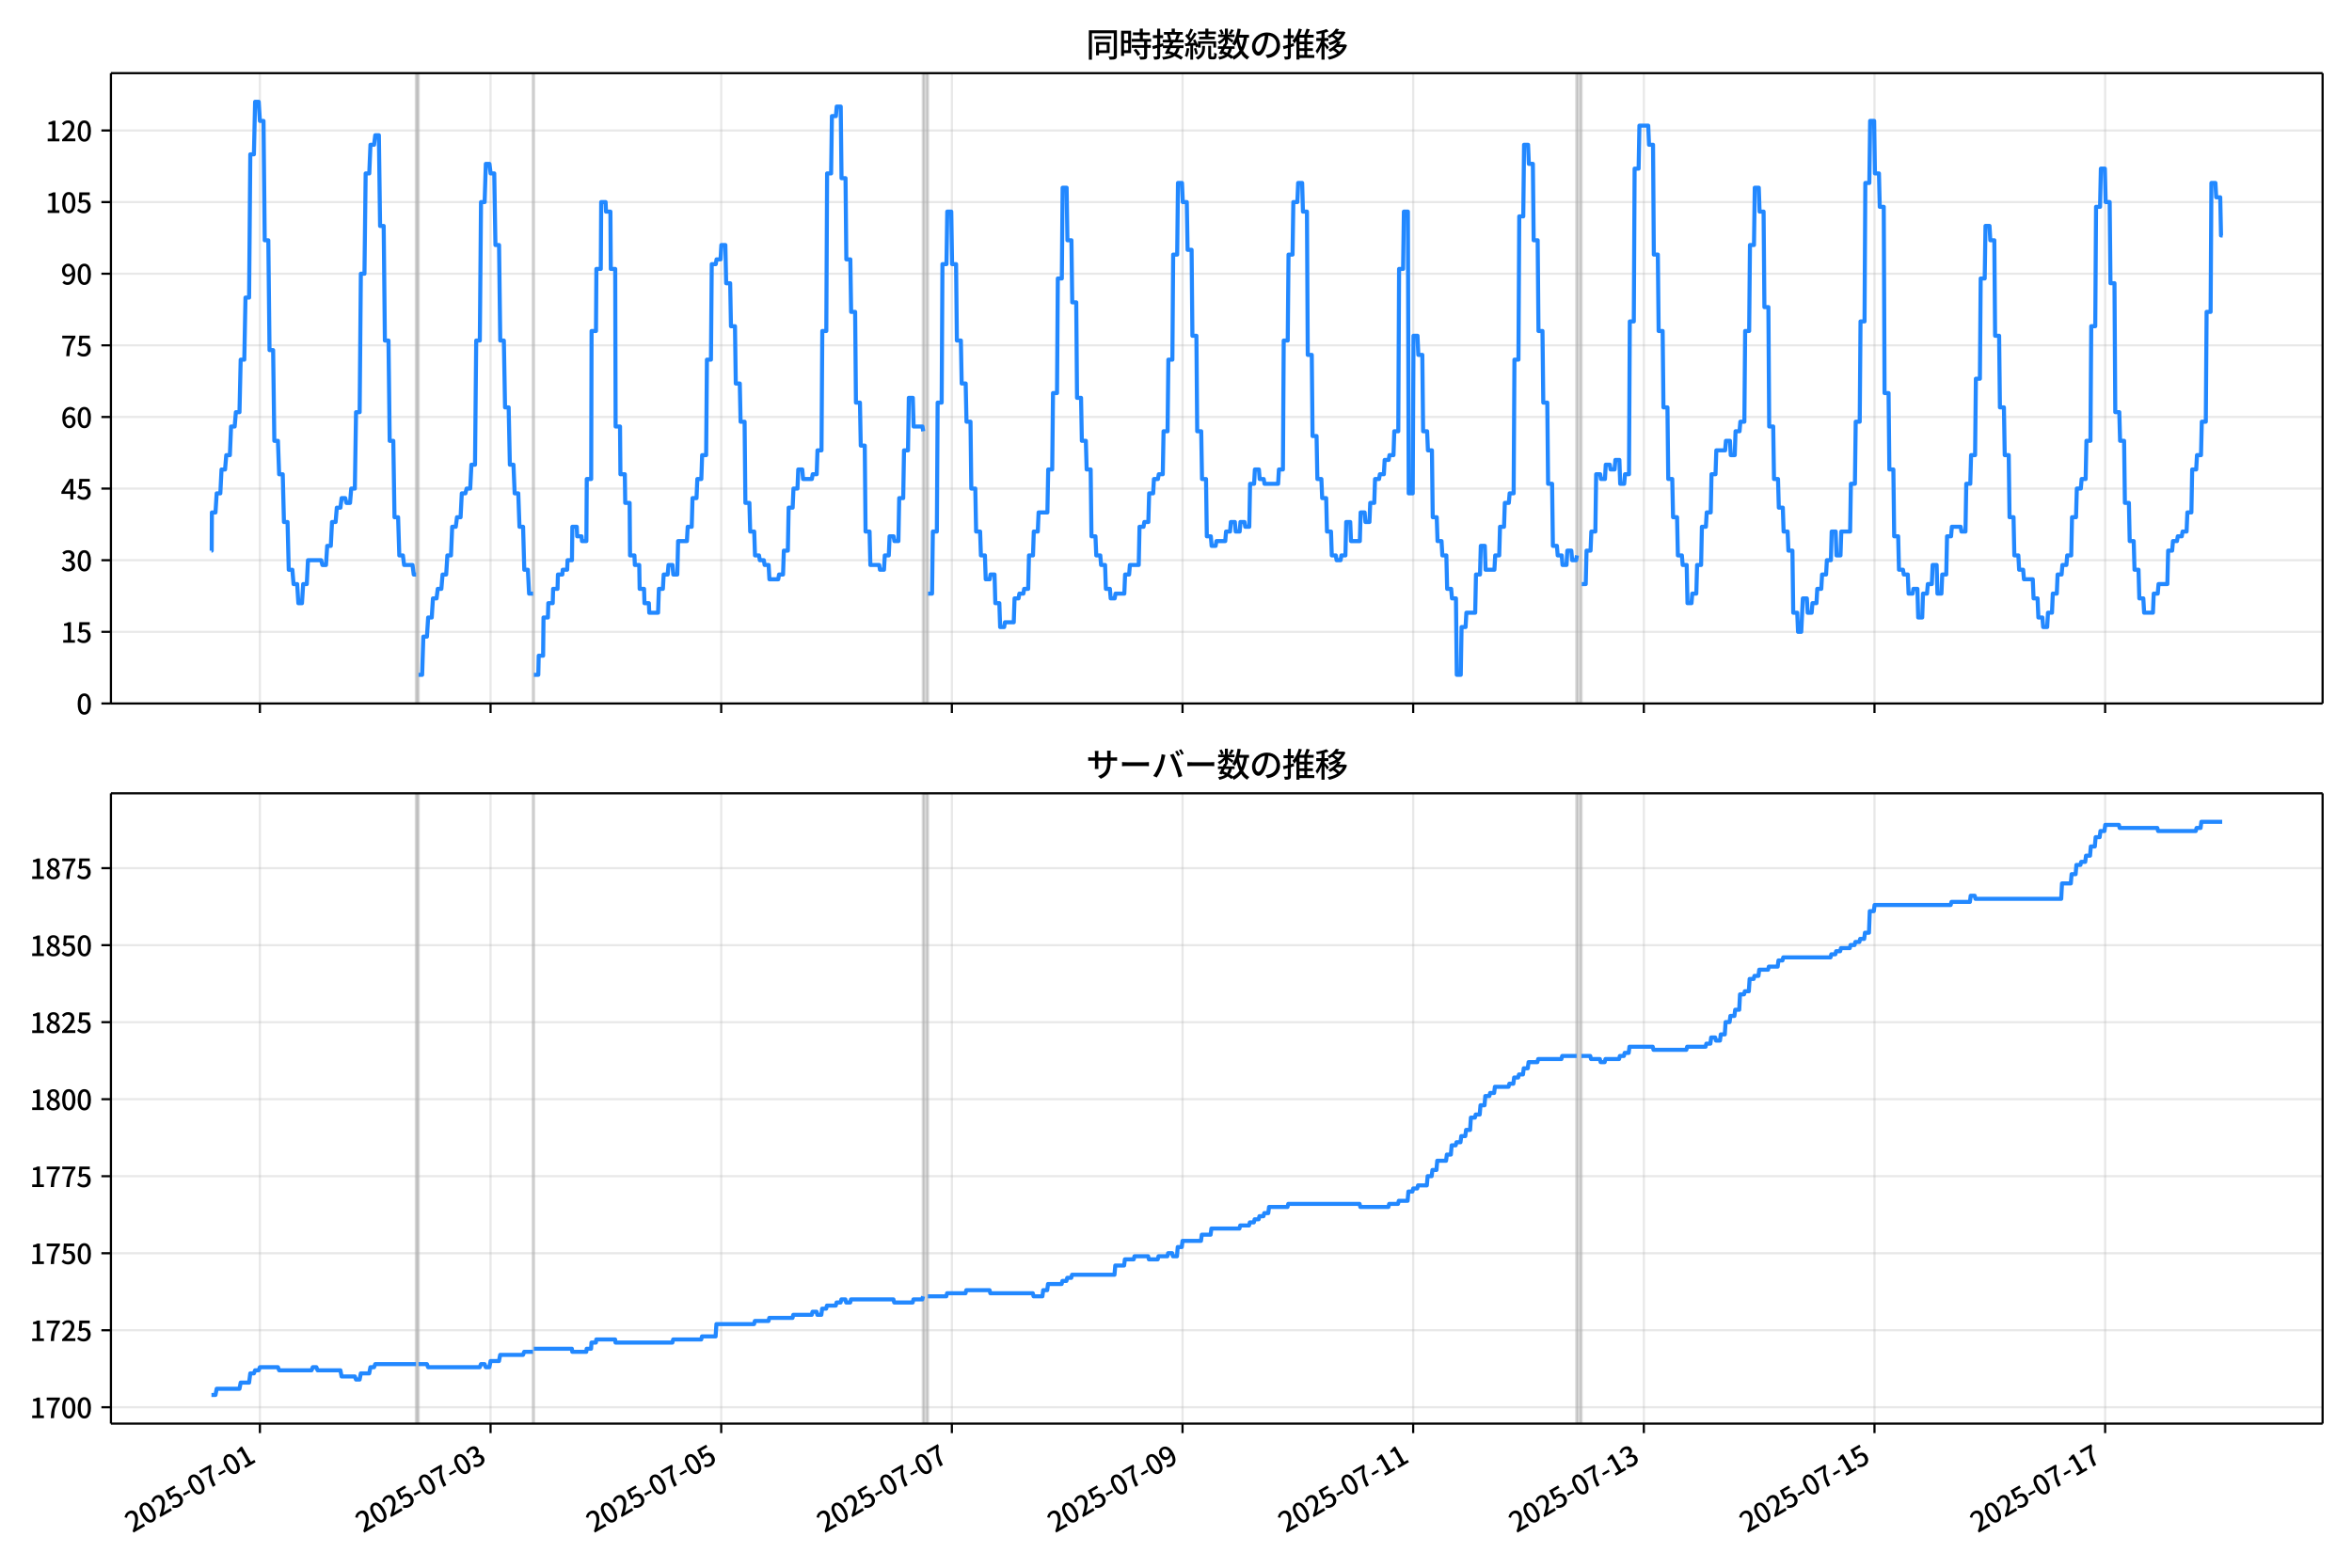 <!DOCTYPE svg  PUBLIC '-//W3C//DTD SVG 1.1//EN'  'http://www.w3.org/Graphics/SVG/1.1/DTD/svg11.dtd'>
<svg version="1.1" viewBox="0 0 864 576" xmlns="http://www.w3.org/2000/svg" xmlns:xlink="http://www.w3.org/1999/xlink">
 <defs>
  <style type="text/css">*{stroke-linejoin: round; stroke-linecap: butt}</style>
 </defs>
 <g id="aa">
  <g id="ab">
   <path d="m0 576h864v-576h-864z" fill="#fff"/>
  </g>
  <g id="ac">
   <g id="ad">
    <path d="m40.75 258.47h812.45v-231.59h-812.45z" fill="#fff"/>
   </g>
   <g id="ae">
    <path d="m152.84 258.47h.883v-231.59h-.883z" clip-path="url(#b)" fill="#808080" opacity=".3" stroke="#808080"/>
   </g>
   <g id="af">
    <path d="m195.8 258.47h.294v-231.59h-.294z" clip-path="url(#b)" fill="#808080" opacity=".3" stroke="#808080"/>
   </g>
   <g id="ag">
    <path d="m339.07 258.47h1.765v-231.59h-1.765z" clip-path="url(#b)" fill="#808080" opacity=".3" stroke="#808080"/>
   </g>
   <g id="ah">
    <path d="m579.14 258.47h1.765v-231.59h-1.765z" clip-path="url(#b)" fill="#808080" opacity=".3" stroke="#808080"/>
   </g>
   <g id="ai">
    <g id="aj">
     <g id="ak">
      <path d="m95.474 258.47v-231.59" clip-path="url(#b)" fill="none" stroke="#b0b0b0" stroke-linecap="square" stroke-opacity=".3" stroke-width=".8"/>
     </g>
     <g id="al">
      <defs>
       <path id="f" d="m0 0v3.5" stroke="#000" stroke-width=".8"/>
      </defs>
      <use x="95.474" y="258.468" stroke="#000000" stroke-width=".8" xlink:href="#f"/>
     </g>
    </g>
    <g id="am">
     <g id="an">
      <path d="m180.2 258.47v-231.59" clip-path="url(#b)" fill="none" stroke="#b0b0b0" stroke-linecap="square" stroke-opacity=".3" stroke-width=".8"/>
     </g>
     <g id="ao">
      <use x="180.205" y="258.468" stroke="#000000" stroke-width=".8" xlink:href="#f"/>
     </g>
    </g>
    <g id="ap">
     <g id="aq">
      <path d="m264.94 258.47v-231.59" clip-path="url(#b)" fill="none" stroke="#b0b0b0" stroke-linecap="square" stroke-opacity=".3" stroke-width=".8"/>
     </g>
     <g id="ar">
      <use x="264.935" y="258.468" stroke="#000000" stroke-width=".8" xlink:href="#f"/>
     </g>
    </g>
    <g id="as">
     <g id="at">
      <path d="m349.67 258.47v-231.59" clip-path="url(#b)" fill="none" stroke="#b0b0b0" stroke-linecap="square" stroke-opacity=".3" stroke-width=".8"/>
     </g>
     <g id="au">
      <use x="349.665" y="258.468" stroke="#000000" stroke-width=".8" xlink:href="#f"/>
     </g>
    </g>
    <g id="av">
     <g id="aw">
      <path d="m434.4 258.47v-231.59" clip-path="url(#b)" fill="none" stroke="#b0b0b0" stroke-linecap="square" stroke-opacity=".3" stroke-width=".8"/>
     </g>
     <g id="ax">
      <use x="434.396" y="258.468" stroke="#000000" stroke-width=".8" xlink:href="#f"/>
     </g>
    </g>
    <g id="ay">
     <g id="az">
      <path d="m519.13 258.47v-231.59" clip-path="url(#b)" fill="none" stroke="#b0b0b0" stroke-linecap="square" stroke-opacity=".3" stroke-width=".8"/>
     </g>
     <g id="ba">
      <use x="519.126" y="258.468" stroke="#000000" stroke-width=".8" xlink:href="#f"/>
     </g>
    </g>
    <g id="bb">
     <g id="bc">
      <path d="m603.86 258.47v-231.59" clip-path="url(#b)" fill="none" stroke="#b0b0b0" stroke-linecap="square" stroke-opacity=".3" stroke-width=".8"/>
     </g>
     <g id="bd">
      <use x="603.856" y="258.468" stroke="#000000" stroke-width=".8" xlink:href="#f"/>
     </g>
    </g>
    <g id="be">
     <g id="bf">
      <path d="m688.59 258.47v-231.59" clip-path="url(#b)" fill="none" stroke="#b0b0b0" stroke-linecap="square" stroke-opacity=".3" stroke-width=".8"/>
     </g>
     <g id="bg">
      <use x="688.587" y="258.468" stroke="#000000" stroke-width=".8" xlink:href="#f"/>
     </g>
    </g>
    <g id="bh">
     <g id="bi">
      <path d="m773.32 258.47v-231.59" clip-path="url(#b)" fill="none" stroke="#b0b0b0" stroke-linecap="square" stroke-opacity=".3" stroke-width=".8"/>
     </g>
     <g id="bj">
      <use x="773.317" y="258.468" stroke="#000000" stroke-width=".8" xlink:href="#f"/>
     </g>
    </g>
   </g>
   <g id="bk">
    <g id="bl">
     <g id="bm">
      <path d="m40.75 258.47h812.45" clip-path="url(#b)" fill="none" stroke="#b0b0b0" stroke-linecap="square" stroke-opacity=".3" stroke-width=".8"/>
     </g>
     <g id="bn">
      <defs>
       <path id="i" d="m0 0h-3.5" stroke="#000" stroke-width=".8"/>
      </defs>
      <use x="40.75" y="258.468" stroke="#000000" stroke-width=".8" xlink:href="#i"/>
     </g>
     <g id="bo">
      <!-- 0 -->
      <g transform="translate(28.05 262.45) scale(.1 -.1)">
       <defs>
        <path id="a" transform="scale(.016)" d="m1830-90q-460 0-806 275-346 276-535 823-188 547-188 1366 0 820 188 1357 189 538 535 803 346 266 806 266 461 0 800-269 340-269 528-803 189-534 189-1354 0-819-189-1366-188-547-528-823-339-275-800-275zm0 589q237 0 422 185 186 186 288 599 103 413 103 1091 0 679-103 1082-102 403-288 582-185 180-422 180-236 0-422-180-186-179-292-582-105-403-105-1082 0-678 105-1091 106-413 292-599 186-185 422-185z"/>
       </defs>
       <use xlink:href="#a"/>
      </g>
     </g>
    </g>
    <g id="bp">
     <g id="bq">
      <path d="m40.75 232.15h812.45" clip-path="url(#b)" fill="none" stroke="#b0b0b0" stroke-linecap="square" stroke-opacity=".3" stroke-width=".8"/>
     </g>
     <g id="br">
      <use x="40.75" y="232.151" stroke="#000000" stroke-width=".8" xlink:href="#i"/>
     </g>
     <g id="bs">
      <!-- 15 -->
      <g transform="translate(22.35 236.14) scale(.1 -.1)">
       <defs>
        <path id="j" transform="scale(.016)" d="m544 0v608h1037v3277h-845v467q333 58 579 147 247 90 451 218h557v-4109h915v-608h-2694z"/>
        <path id="d" transform="scale(.016)" d="m1715-90q-365 0-653 90t-506 237q-217 147-383 307l352 480q134-134 294-246t361-183q202-70 452-70 262 0 473 118 212 119 333 346 122 227 122 541 0 460-247 716-246 256-649 256-224 0-384-64t-365-198l-365 237 141 2240h2387v-627h-1747l-109-1204q154 77 307 118 154 42 340 42 397 0 723-160t518-490q192-329 192-847 0-519-224-887t-586-560q-361-192-777-192z"/>
       </defs>
       <use xlink:href="#j"/>
       <use transform="translate(57)" xlink:href="#d"/>
      </g>
     </g>
    </g>
    <g id="bt">
     <g id="bu">
      <path d="m40.75 205.83h812.45" clip-path="url(#b)" fill="none" stroke="#b0b0b0" stroke-linecap="square" stroke-opacity=".3" stroke-width=".8"/>
     </g>
     <g id="bv">
      <use x="40.75" y="205.834" stroke="#000000" stroke-width=".8" xlink:href="#i"/>
     </g>
     <g id="bw">
      <!-- 30 -->
      <g transform="translate(22.35 209.82) scale(.1 -.1)">
       <defs>
        <path id="l" transform="scale(.016)" d="m1715-90q-371 0-656 90t-503 240q-217 150-377 323l359 474q211-205 479-359 269-153 634-153 269 0 467 92 199 93 311 266t112 423q0 256-125 451t-429 300q-304 106-835 106v551q467 0 732 105 266 106 384 291 119 186 119 423 0 307-192 489-192 183-531 183-269 0-503-119-233-118-438-316l-384 460q282 256 614 413 333 157 737 157 422 0 748-144 327-144 512-413 186-269 186-659 0-403-221-685-221-281-592-422v-26q269-70 490-227t349-400 128-557q0-422-215-726-214-304-573-468-358-163-787-163z"/>
       </defs>
       <use xlink:href="#l"/>
       <use transform="translate(57)" xlink:href="#a"/>
      </g>
     </g>
    </g>
    <g id="bx">
     <g id="by">
      <path d="m40.75 179.52h812.45" clip-path="url(#b)" fill="none" stroke="#b0b0b0" stroke-linecap="square" stroke-opacity=".3" stroke-width=".8"/>
     </g>
     <g id="bz">
      <use x="40.75" y="179.517" stroke="#000000" stroke-width=".8" xlink:href="#i"/>
     </g>
     <g id="ca">
      <!-- 45 -->
      <g transform="translate(22.35 183.5) scale(.1 -.1)">
       <defs>
        <path id="x" transform="scale(.016)" d="m2170 0v3072q0 192 12 457 13 266 20 458h-26q-90-179-183-365-92-185-195-364l-921-1415h2579v-576h-3328v493l1875 2957h858v-4717h-691z"/>
       </defs>
       <use xlink:href="#x"/>
       <use transform="translate(57)" xlink:href="#d"/>
      </g>
     </g>
    </g>
    <g id="cb">
     <g id="cc">
      <path d="m40.75 153.2h812.45" clip-path="url(#b)" fill="none" stroke="#b0b0b0" stroke-linecap="square" stroke-opacity=".3" stroke-width=".8"/>
     </g>
     <g id="cd">
      <use x="40.75" y="153.201" stroke="#000000" stroke-width=".8" xlink:href="#i"/>
     </g>
     <g id="ce">
      <!-- 60 -->
      <g transform="translate(22.35 157.19) scale(.1 -.1)">
       <defs>
        <path id="w" transform="scale(.016)" d="m1971-90q-339 0-634 144-294 144-518 435-224 292-352 733-128 442-128 1044 0 678 147 1161 148 483 397 784 250 301 570 445t665 144q397 0 688-147 292-147 490-359l-403-448q-128 154-327 253-198 99-409 99-307 0-567-182-259-182-413-605-153-422-153-1145 0-608 115-1002t326-589q212-195 493-195 212 0 375 121 163 122 259 343t96 522q0 300-90 511-89 212-259 320-169 109-419 109-211 0-451-134t-458-461l-25 538q134 192 313 323t374 201q196 71 375 71 397 0 694-163 298-163 467-490 170-326 170-825 0-468-195-817-195-348-512-544-317-195-701-195z"/>
       </defs>
       <use xlink:href="#w"/>
       <use transform="translate(57)" xlink:href="#a"/>
      </g>
     </g>
    </g>
    <g id="cf">
     <g id="cg">
      <path d="m40.75 126.88h812.45" clip-path="url(#b)" fill="none" stroke="#b0b0b0" stroke-linecap="square" stroke-opacity=".3" stroke-width=".8"/>
     </g>
     <g id="ch">
      <use x="40.75" y="126.884" stroke="#000000" stroke-width=".8" xlink:href="#i"/>
     </g>
     <g id="ci">
      <!-- 75 -->
      <g transform="translate(22.35 130.87) scale(.1 -.1)">
       <defs>
        <path id="g" transform="scale(.016)" d="m1235 0q32 646 109 1187t224 1024 384 941 576 938h-2208v627h3027v-455q-409-512-665-989-256-476-397-969t-205-1053-90-1251h-755z"/>
       </defs>
       <use xlink:href="#g"/>
       <use transform="translate(57)" xlink:href="#d"/>
      </g>
     </g>
    </g>
    <g id="cj">
     <g id="ck">
      <path d="m40.75 100.57h812.45" clip-path="url(#b)" fill="none" stroke="#b0b0b0" stroke-linecap="square" stroke-opacity=".3" stroke-width=".8"/>
     </g>
     <g id="cl">
      <use x="40.75" y="100.567" stroke="#000000" stroke-width=".8" xlink:href="#i"/>
     </g>
     <g id="cm">
      <!-- 90 -->
      <g transform="translate(22.35 104.55) scale(.1 -.1)">
       <defs>
        <path id="p" transform="scale(.016)" d="m1562-90q-410 0-708 150-297 151-502 356l403 461q141-160 346-256t422-96q224 0 425 102 202 103 352 333 151 230 237 614 87 384 87 941 0 589-115 970t-323 563-496 182q-205 0-372-118-166-118-262-336t-96-525q0-301 86-512 87-211 259-323 173-112 417-112 224 0 460 141 237 141 448 461l32-544q-134-180-313-314t-371-208-384-74q-391 0-689 166-297 167-467 496-169 330-169 823 0 467 195 816t515 541 698 192q339 0 636-138 298-137 519-419 221-281 349-710t128-1018q0-691-141-1187t-391-807q-249-310-563-461-313-150-652-150z"/>
       </defs>
       <use xlink:href="#p"/>
       <use transform="translate(57)" xlink:href="#a"/>
      </g>
     </g>
    </g>
    <g id="cn">
     <g id="co">
      <path d="m40.75 74.25h812.45" clip-path="url(#b)" fill="none" stroke="#b0b0b0" stroke-linecap="square" stroke-opacity=".3" stroke-width=".8"/>
     </g>
     <g id="cp">
      <use x="40.75" y="74.25" stroke="#000000" stroke-width=".8" xlink:href="#i"/>
     </g>
     <g id="cq">
      <!-- 105 -->
      <g transform="translate(16.65 78.235) scale(.1 -.1)">
       <use xlink:href="#j"/>
       <use transform="translate(57)" xlink:href="#a"/>
       <use transform="translate(114)" xlink:href="#d"/>
      </g>
     </g>
    </g>
    <g id="cr">
     <g id="cs">
      <path d="m40.75 47.933h812.45" clip-path="url(#b)" fill="none" stroke="#b0b0b0" stroke-linecap="square" stroke-opacity=".3" stroke-width=".8"/>
     </g>
     <g id="ct">
      <use x="40.75" y="47.933" stroke="#000000" stroke-width=".8" xlink:href="#i"/>
     </g>
     <g id="cu">
      <!-- 120 -->
      <g transform="translate(16.65 51.919) scale(.1 -.1)">
       <defs>
        <path id="e" transform="scale(.016)" d="m282 0v429q697 621 1164 1136 468 515 701 956 234 442 234 826 0 256-87 451-86 196-262 301-176 106-445 106-275 0-506-151-230-150-422-368l-416 410q301 333 637 518 336 186 803 186 429 0 749-176t496-493 176-745q0-455-224-919t-615-935q-390-470-889-950 186 20 394 36t374 16h1184v-634h-3046z"/>
       </defs>
       <use xlink:href="#j"/>
       <use transform="translate(57)" xlink:href="#e"/>
       <use transform="translate(114)" xlink:href="#a"/>
      </g>
     </g>
    </g>
   </g>
   <g id="cv">
    <path d="m77.68 202.33h.084l.074-14.036h1.319l.443-7.018h1.337l.442-8.772h1.298l.441-5.263h1.324l.441-10.527h1.324l.441-5.263h1.324l.441-19.299h1.324l.441-22.808h1.324l.441-52.634h1.324l.441-19.299h1.324l.441 7.018h1.324l.441 43.861h1.324l.441 40.352h1.324l.441 33.335h1.324l.441 12.281h1.324l.441 17.545h1.324l.441 17.545h1.324l.441 5.263h1.324l.441 7.018h1.324l.441-7.018h1.324l.441-8.772h4.854l.441 1.754h1.324l.441-7.018h1.324l.441-8.772h1.324l.441-5.263h1.324l.441-3.509h1.324l.441 1.754h1.324l.441-5.263h1.324l.441-28.071h1.324l.441-50.879h1.324l.441-36.844h1.324l.441-10.527h1.324l.441-3.509h1.324l.441 33.335h1.324l.441 42.107h1.324l.441 36.844h1.324l.441 28.071h1.324l.441 14.036h1.324l.441 3.509h3.089l.441 3.509h.883m.883 36.844h1.324l.441-14.036h1.324l.441-7.018h1.324l.441-7.018h1.324l.441-3.509h1.324l.441-5.263h1.324l.441-7.018h1.324l.441-10.527h1.324l.441-3.509h1.324l.441-8.772h1.324l.441-1.754h1.324l.441-8.772h1.324l.441-45.616h1.324l.441-50.879h1.324l.441-14.036h1.324l.441 3.509h1.324l.441 26.317h1.324l.441 35.089h1.324l.441 24.562h1.324l.441 21.053h1.324l.441 10.527h1.324l.441 12.281h1.324l.441 15.79h1.324l.441 8.772h1.471m.294 29.826h1.618l.147-7.018h1.618l.147-14.036h1.618l.147-5.263h1.618l.147-5.263h1.618l.147-5.263h1.618l.147-1.754h1.618l.147-3.509h1.618l.147-12.281h1.618l.147 3.509h1.618l.147 1.754h1.618l.147-22.808h1.618l.147-54.388h1.618l.147-22.808h1.618l.147-24.562h1.618l.147 3.509h1.618l.147 21.053h1.618l.147 57.897h1.618l.147 17.545h1.618l.147 10.527h1.618l.147 19.299h1.618l.147 3.509h1.618l.147 8.772h1.618l.147 5.263h1.618l.147 3.509h3.236l.294-8.772h1.471l.294-5.263h1.471l.294-3.509h1.471l.294 3.509h1.471l.294-12.281h3.236l.294-5.263h1.471l.294-10.527h1.471l.294-7.018h1.471l.294-8.772h1.471l.294-35.089h1.471l.294-35.089h1.471l.294-1.754h1.471l.294-5.263h1.471l.294 14.036h1.471l.294 15.79h1.471l.294 21.053h1.471l.294 14.036h1.471l.294 29.826h1.471l.294 10.527h1.471l.294 8.772h1.471l.294 1.754h1.471l.294 1.754h1.471l.294 5.263h3.236l.294-1.754h1.471l.294-8.772h1.471l.294-15.79h1.471l.294-7.018h1.471l.294-7.018h1.471l.294 3.509h3.236l.294-1.754h1.471l.294-8.772h1.471l.294-43.861h1.471l.294-57.897h1.471l.294-21.053h1.471l.294-3.509h1.471l.294 26.317h1.471l.294 29.826h1.471l.294 19.299h1.471l.294 33.335h1.471l.294 15.79h1.471l.294 31.58h1.471l.294 12.281h3.236l.294 1.754h1.471l.294-5.263h1.471l.294-7.018h1.471l.294 1.754h1.471l.294-15.79h1.471l.294-17.545h1.471l.294-19.299h1.471l.294 10.527h3.236l.294 1.754m1.765 59.651h1.471l.294-22.808h1.471l.294-47.37h1.471l.294-50.879h1.471l.294-19.299h1.471l.294 19.299h1.471l.294 28.071h1.471l.294 15.79h1.471l.294 14.036h1.471l.294 24.562h1.471l.294 15.79h1.471l.294 8.772h1.471l.294 8.772h1.471l.294-1.754h1.471l.294 10.527h1.471l.294 8.772h1.471l.294-1.754h3.236l.294-8.772h1.471l.294-1.754h1.471l.294-1.754h1.471l.294-12.281h1.471l.294-8.772h1.471l.294-7.018h3.236l.294-15.79h1.471l.294-28.071h1.471l.294-42.107h1.471l.294-33.335h1.471l.294 19.299h1.471l.294 22.808h1.471l.294 35.089h1.471l.294 15.79h1.471l.294 10.527h1.471l.294 24.562h1.471l.294 7.018h1.471l.294 3.509h1.471l.294 8.772h1.471l.294 3.509h1.471l.294-1.754h3.236l.294-7.018h1.471l.294-3.509h3.236l.294-14.036h1.471l.294-1.754h1.471l.294-10.527h1.471l.294-5.263h1.471l.294-1.754h1.471l.294-15.79h1.471l.294-26.317h1.471l.294-38.598h1.471l.294-26.317h1.471l.294 7.018h1.471l.294 17.545h1.471l.294 31.58h1.471l.294 35.089h1.471l.294 17.545h1.471l.294 21.053h1.471l.294 3.509h1.471l.294-1.754h3.236l.294-3.509h1.471l.294-3.509h1.471l.294 3.509h1.471l.294-3.509h1.471l.294 1.754h1.471l.294-15.79h1.471l.294-5.263h1.471l.294 3.509h1.471l.294 1.754h5.001l.294-5.263h1.471l.294-47.37h1.471l.294-31.58h1.471l.294-19.299h1.471l.294-7.018h1.471l.294 10.527h1.471l.294 52.634h1.471l.294 29.826h1.471l.294 15.79h1.471l.294 7.018h1.471l.294 12.281h1.471l.294 8.772h1.471l.294 1.754h1.471l.294-1.754h1.471l.294-12.281h1.471l.294 7.018h3.236l.294-10.527h1.471l.294 3.509h1.471l.294-7.018h1.471l.294-8.772h1.471l.294-1.754h1.471l.294-5.263h1.471l.294-1.754h1.471l.294-8.772h1.471l.294-59.651h1.471l.294-21.053h1.471l.294 103.51h1.471l.294-57.897h1.471l.294 7.018h1.471l.294 28.071h1.471l.294 7.018h1.471l.294 24.562h1.471l.294 8.772h1.471l.294 5.263h1.471l.294 12.281h1.471l.294 3.509h1.471l.294 28.071h1.471l.294-17.545h1.471l.294-5.263h3.236l.294-14.036h1.471l.294-10.527h1.471l.294 8.772h3.236l.294-5.263h1.471l.294-10.527h1.471l.294-8.772h1.471l.294-3.509h1.471l.294-49.125h1.471l.294-52.634h1.471l.294-26.317h1.471l.294 7.018h1.471l.294 28.071h1.471l.294 33.335h1.471l.294 26.317h1.471l.294 29.826h1.471l.294 22.808h1.471l.294 3.509h1.471l.294 3.509h1.471l.294-5.263h1.471l.294 3.509h1.471l.294-1.754m1.765 10.527h1.471l.294-12.281h1.471l.294-7.018h1.471l.294-21.053h1.471l.294 1.754h1.471l.294-5.263h1.471l.294 1.754h1.471l.294-3.509h1.471l.294 8.772h1.471l.294-3.509h1.471l.294-56.142h1.471l.294-56.142h1.471l.294-15.79h3.236l.294 7.018h1.471l.294 40.352h1.471l.294 28.071h1.471l.294 28.071h1.471l.294 26.317h1.471l.294 14.036h1.471l.294 14.036h1.471l.294 3.509h1.471l.294 14.036h1.471l.294-3.509h1.471l.294-10.527h1.471l.294-14.036h1.471l.294-5.263h1.471l.294-14.036h1.471l.294-8.772h3.236l.294-3.509h1.471l.294 5.263h1.471l.294-8.772h1.471l.294-3.509h1.471l.294-33.335h1.471l.294-31.58h1.471l.294-21.053h1.471l.294 8.772h1.471l.294 35.089h1.471l.294 43.861h1.471l.294 19.299h1.471l.294 10.527h1.471l.294 8.772h1.471l.294 7.018h1.471l.294 22.808h1.471l.294 7.018h1.177l.588-12.281h1.471l.294 5.263h1.471l.294-3.509h1.471l.294-5.263h1.471l.294-5.263h1.471l.294-5.263h1.471l.294-10.527h1.471l.294 8.772h1.471l.294-8.772h3.236l.294-17.545h1.471l.294-22.808h1.471l.294-36.844h1.471l.294-50.879h1.471l.294-22.808h1.471l.294 19.299h1.471l.294 12.281h1.471l.294 68.424h1.471l.294 28.071h1.471l.294 24.562h1.471l.294 12.281h1.471l.294 1.754h1.471l.294 7.018h1.471l.294-1.754h1.471l.294 10.527h1.471l.294-8.772h1.471l.294-3.509h1.471l.294-7.018h1.471l.294 10.527h1.471l.294-7.018h1.471l.294-14.036h1.471l.294-3.509h3.236l.294 1.754h1.471l.294-17.545h1.471l.294-10.527h1.471l.294-28.071h1.471l.294-36.844h1.471l.294-19.299h1.471l.294 5.263h1.471l.294 35.089h1.471l.294 26.317h1.471l.294 17.545h1.471l.294 22.808h1.471l.294 14.036h1.471l.294 5.263h1.471l.294 3.509h3.236l.294 7.018h1.471l.294 7.018h1.471l.294 3.509h1.471l.294-5.263h1.471l.294-7.018h1.471l.294-7.018h1.471l.294-3.509h1.471l.294-3.509h1.471l.294-14.036h1.471l.294-10.527h1.471l.294-3.509h1.471l.294-14.036h1.471l.294-42.107h1.471l.294-43.861h1.471l.294-14.036h1.471l.294 12.281h1.471l.294 29.826h1.471l.294 47.37h1.471l.294 10.527h1.471l.294 22.808h1.471l.294 14.036h1.471l.294 10.527h1.471l.294 10.527h1.471l.294 5.263h3.236l.294-7.018h1.471l.294-3.509h3.236l.294-12.281h1.471l.294-3.509h1.471l.294-1.754h1.471l.294-1.754h1.471l.294-7.018h1.471l.294-15.79h1.471l.294-5.263h1.471l.294-12.281h1.471l.294-40.352h1.471l.294-47.37h1.471l.294 5.263h1.471l.294 14.036h.588v0" clip-path="url(#b)" fill="none" stroke="#28f" stroke-linecap="square" stroke-width="1.5"/>
   </g>
   <g id="cw">
    <path d="m40.75 258.47v-231.59" fill="none" stroke="#000" stroke-linecap="square" stroke-width=".8"/>
   </g>
   <g id="cx">
    <path d="m853.2 258.47v-231.59" fill="none" stroke="#000" stroke-linecap="square" stroke-width=".8"/>
   </g>
   <g id="cy">
    <path d="m40.75 258.47h812.45" fill="none" stroke="#000" stroke-linecap="square" stroke-width=".8"/>
   </g>
   <g id="cz">
    <path d="m40.75 26.88h812.45" fill="none" stroke="#000" stroke-linecap="square" stroke-width=".8"/>
   </g>
   <g id="da">
    <!-- 同時接続数の推移 -->
    <g transform="translate(398.98 20.88) scale(.12 -.12)">
     <defs>
      <path id="v" transform="scale(.016)" d="m1587 3936h3232v-518h-3232v518zm320-1114h557v-2534h-557v2534zm301 0h2291v-2086h-2291v512h1734v1069h-1734v505zm-1683 2260h5113v-570h-4524v-5056h-589v5626zm4768 0h595v-4896q0-250-67-397t-227-218q-160-77-426-96t-675-19q-13 83-45 192t-77 218q-45 108-89 185 281-13 527-13 247 0 330 0 83 7 118 42 36 35 36 112v4890z"/>
      <path id="t" transform="scale(.016)" d="m2714 4672h3238v-525h-3238v525zm-244-1235h3712v-538h-3712v538zm20-1184h3635v-531h-3635v531zm1523 3155h595v-2310h-595v2310zm832-2451h589v-2823q0-230-61-364-61-135-227-199-167-70-423-86t-633-16q-20 121-78 285-57 163-121 284 275-6 509-9t310-3q77 6 106 28 29 23 29 93v2810zm-2023-1677 487 282q153-160 313-352t294-381q135-189 206-343l-519-313q-64 153-189 348-124 196-278 394-154 199-314 365zm-2086 3718h1619v-4281h-1619v544h1056v3187h-1056v550zm32-1843h1293v-537h-1293v537zm-320 1843h563v-4832h-563v4832z"/>
      <path id="u" transform="scale(.016)" d="m3866 5408h614v-870h-614v870zm-1479-653h3597v-518h-3597v518zm-230-1485h4e3v-518h-4e3v518zm825 922 519 102q64-160 121-342 58-182 96-352 39-170 45-304l-544-128q-6 134-42 313-35 180-83 365-48 186-112 346zm1856 109 589-71q-96-275-202-557-105-281-195-486l-518 77q58 147 122 329 64 183 118 372t86 336zm-2643-2106h3943v-518h-3943v518zm1408 685 602-115q-167-371-362-784t-390-797-362-685l-525 179q160 288 346 666t368 784 323 752zm-659-2157 358 403q352-102 733-240 381-137 752-304 371-166 697-336 327-169 558-329l-384-461q-218 160-532 336-313 176-685 345-371 170-755 323-384 154-742 263zm1894 1114 583-71q-122-550-353-944-230-393-604-662t-922-435q-547-167-1296-269-25 128-93 269-67 141-137 230 678 64 1168 192t819 349q330 221 531 550 202 330 304 791zm-4684 217q396 90 953 240 557 151 1120 311l77-544q-525-154-1053-311-528-156-963-284l-134 588zm121 2093h1965v-563h-1965v563zm819 1248h576v-5229q0-236-51-374t-192-208q-141-77-355-99-214-23-541-16-13 115-64 288t-109 294q205-6 381-6t234 0q64 0 92 28 29 29 29 93v5229z"/>
      <path id="s" transform="scale(.016)" d="m4058 5408h595v-1798h-595v1798zm-1415-563h3443v-499h-3443v499zm231-992h3008v-499h-3008v499zm-224-877h3475v-1203h-531v729h-2432v-729h-512v1203zm1964-877h551v-1881q0-122 22-157 23-35 106-35 25 0 92 0 68 0 135 0t99 0q51 0 83 54t45 224 19 515q90-70 234-131t259-93q-19-429-83-662-64-234-183-326-118-93-316-93-39 0-103 0t-134 0-138 0q-67 0-99 0-237 0-365 64t-176 218q-48 153-48 422v1881zm-1164-6h550v-455q0-243-48-528-48-284-186-579-137-294-409-572-272-279-727-503-70 90-192 208-121 118-230 195 416 205 665 438 250 234 371 474 122 240 164 467 42 228 42 413v442zm-2240 3309 524-192q-121-244-259-503-137-259-275-496t-259-416l-410 173q122 186 246 438 125 253 240 515 116 263 193 481zm716-743 500-230q-224-359-496-756-272-396-548-764-275-368-518-650l-358 205q179 211 377 483 199 272 387 569 189 298 358 592 170 295 298 551zm-1721-665 307 403q166-154 339-340 173-185 320-364t224-327l-326-460q-77 160-218 348-141 189-314 384-172 196-332 356zm1485-832 435 179q128-211 249-458 122-246 215-474 93-227 137-412l-473-211q-32 185-119 422-86 237-201 486-115 250-243 468zm-1530-583q422 26 998 54 576 29 1184 68l7-499q-570-45-1127-84-556-38-992-70l-70 531zm1702-992 436 135q121-276 214-596t118-556l-454-148q-26 237-112 563-86 327-202 602zm-1363 109 499-83q-57-455-163-897-105-441-253-748-51 32-134 73-83 42-170 83-86 42-144 62 148 294 234 697t131 813zm691 627h525v-2861h-525v2861z"/>
      <path id="n" transform="scale(.016)" d="m224 2022h3187v-499h-3187v499zm51 2247h3111v-487h-3111v487zm1127-1735 563-121q-154-320-333-672t-352-679q-173-326-326-582l-532 173q148 243 324 566t345 669q170 346 311 646zm934-832 563-64q-89-480-262-838t-461-614-701-432-976-298q-25 128-99 269t-157 237q659 102 1085 303 426 202 666 554t342 883zm422 3597 519-211q-147-218-298-436-150-217-278-377l-403 186q121 173 252 413 132 240 208 425zm-1203 109h563v-2957h-563v2957zm-1075-320 448 186q134-192 246-420 112-227 157-393l-467-211q-38 172-147 406t-237 432zm1094-1050 397-236q-160-263-400-529-240-265-519-489-278-224-553-378-51 103-141 237-89 135-179 218 269 109 534 294 266 186 493 416 228 231 368 467zm487-204q83-45 246-145 163-99 352-211t346-211 221-150l-327-423q-83 77-230 198-147 122-317 253-170 132-327 250-156 119-259 189l295 250zm1798 396h2311v-556h-2311v556zm115 1178 615-90q-103-640-263-1235t-384-1101q-224-505-512-889-44 57-134 134t-186 157-166 125q275 339 473 796 199 458 340 995 141 538 217 1108zm1223-1510 614-58q-147-1101-445-1940-297-838-813-1443-515-604-1321-1014-26 71-90 177-64 105-134 208-70 102-128 159 742 346 1212 880 471 535 730 1290 260 755 375 1741zm-1005-135q134-851 387-1597 253-745 659-1305 407-560 1002-874-70-57-154-150-83-93-154-189-70-96-121-179-633 371-1056 988-422 618-688 1434-265 816-425 1783l550 89zm-3309-3065 327 416q377-148 754-330 378-182 701-378 324-195 548-368l-416-435q-211 179-519 378-307 198-666 383-358 186-729 334z"/>
      <path id="r" transform="scale(.016)" d="m3686 4378q-64-493-163-1041-99-547-265-1084-192-653-432-1104t-522-688-595-237q-320 0-596 221-275 221-448 621-172 400-172 931 0 537 220 1017 221 480 611 851 391 372 909 583 519 211 1121 211 576 0 1040-186 464-185 793-515 330-329 502-771 173-441 173-941 0-672-278-1194-278-521-816-851-538-329-1318-444l-378 601q166 20 307 42t263 48q307 70 585 217 279 148 496 375 218 227 342 534 125 308 125 692t-122 713q-121 330-358 573-236 243-582 380-346 138-781 138-525 0-935-186-409-185-694-489-284-304-432-656-147-352-147-678 0-365 89-605 90-240 224-355 135-115 276-115t288 144 297 457q151 314 298 800 147 461 246 982 100 522 145 1021l684-12z"/>
      <path id="o" transform="scale(.016)" d="m2995 2925h2893v-519h-2893v519zm0-1280h2893v-519h-2893v519zm-64-1299h3232v-557h-3232v557zm1312 3577h563v-3763h-563v3763zm429 1466 634-141q-154-390-340-794-185-403-339-684l-512 140q103 199 208 458 106 259 195 528 90 269 154 493zm-1472 25 582-147q-153-518-371-1018-217-499-483-931t-573-758q-38 64-109 160-70 96-147 198-77 103-141 160 416 416 733 1034t509 1302zm128-1203h2720v-537h-2720v-4205h-582v4422l313 320h269zm-3174-2157q396 90 953 240 557 151 1120 311l77-544q-525-154-1053-311-528-156-963-284l-134 588zm121 2093h1965v-563h-1965v563zm819 1248h576v-5229q0-236-51-374t-192-208q-141-77-355-99-214-23-541-16-13 115-64 288t-109 294q205-6 381-6t234 0q64 0 92 28 29 29 29 93v5229z"/>
      <path id="m" transform="scale(.016)" d="m4051 5402 595-109q-281-493-729-941t-1107-806q-39 64-106 144t-141 153q-73 74-137 119 608 288 1011 678t614 762zm-77-557h1511v-493h-1863l352 493zm1293 0h109l109 25 384-179q-192-505-496-905t-695-701q-390-301-845-519-454-217-947-358-44 109-137 253t-176 227q448 109 867 294 419 186 777 445 359 259 631 592t419 730v96zm-1990-954 377 307q167-96 336-218 170-121 320-249 151-128 247-237l-397-332q-90 108-237 236t-317 259q-169 132-329 234zm1107-934 595-109q-307-538-803-1031-496-492-1232-876-38 64-102 144t-138 156q-74 77-138 116 455 217 807 483t604 554q253 288 407 563zm-90-589h1460v-506h-1818l358 506zm1268 0h121l109 26 384-167q-192-614-531-1075t-787-794q-448-332-983-553-534-221-1129-355-45 115-132 269-86 153-176 249 551 96 1043 285 493 189 903 473 410 285 714 669t464 883v90zm-2132-1056 410 339q186-102 384-237 198-134 371-275t282-269l-435-371q-103 128-270 272-166 144-361 288t-381 253zm-2150 3533h589v-5376h-589v5376zm-992-1242h2336v-569h-2336v569zm1024-224 365-160q-96-339-231-707-134-368-291-727-157-358-336-672-179-313-365-537-44 128-134 291t-160 272q173 192 339 457 167 266 323 570 157 304 282 618t208 595zm941 1946 416-467q-314-122-695-221-380-99-784-173-403-74-780-131-20 102-71 236-51 135-102 231 358 58 732 138 375 80 711 179t573 208zm-397-2579q58-45 179-170 122-125 266-266 144-140 259-265t160-183l-352-473q-58 102-157 255-99 154-218 317-118 164-227 311-108 147-185 237l275 237z"/>
     </defs>
     <use xlink:href="#v"/>
     <use transform="translate(100)" xlink:href="#t"/>
     <use transform="translate(200)" xlink:href="#u"/>
     <use transform="translate(300)" xlink:href="#s"/>
     <use transform="translate(400)" xlink:href="#n"/>
     <use transform="translate(500)" xlink:href="#r"/>
     <use transform="translate(600)" xlink:href="#o"/>
     <use transform="translate(700)" xlink:href="#m"/>
    </g>
   </g>
  </g>
  <g id="db">
   <g id="dc">
    <path d="m40.75 523.06h812.45v-231.59h-812.45z" fill="#fff"/>
   </g>
   <g id="dd">
    <path d="m152.84 523.06h.883v-231.59h-.883z" clip-path="url(#c)" fill="#808080" opacity=".3" stroke="#808080"/>
   </g>
   <g id="de">
    <path d="m195.8 523.06h.294v-231.59h-.294z" clip-path="url(#c)" fill="#808080" opacity=".3" stroke="#808080"/>
   </g>
   <g id="df">
    <path d="m339.07 523.06h1.765v-231.59h-1.765z" clip-path="url(#c)" fill="#808080" opacity=".3" stroke="#808080"/>
   </g>
   <g id="dg">
    <path d="m579.14 523.06h1.765v-231.59h-1.765z" clip-path="url(#c)" fill="#808080" opacity=".3" stroke="#808080"/>
   </g>
   <g id="dh">
    <g id="di">
     <g id="dj">
      <path d="m95.474 523.06v-231.59" clip-path="url(#c)" fill="none" stroke="#b0b0b0" stroke-linecap="square" stroke-opacity=".3" stroke-width=".8"/>
     </g>
     <g id="dk">
      <use x="95.474" y="523.055" stroke="#000000" stroke-width=".8" xlink:href="#f"/>
     </g>
     <g id="dl">
      <!-- 2025-07-01 -->
      <g transform="translate(48.685 563.33) rotate(-30) scale(.1 -.1)">
       <defs>
        <path id="h" transform="scale(.016)" d="m301 1536v544h1689v-544h-1689z"/>
       </defs>
       <use xlink:href="#e"/>
       <use transform="translate(57)" xlink:href="#a"/>
       <use transform="translate(114)" xlink:href="#e"/>
       <use transform="translate(171)" xlink:href="#d"/>
       <use transform="translate(228)" xlink:href="#h"/>
       <use transform="translate(263.7)" xlink:href="#a"/>
       <use transform="translate(320.7)" xlink:href="#g"/>
       <use transform="translate(377.7)" xlink:href="#h"/>
       <use transform="translate(413.4)" xlink:href="#a"/>
       <use transform="translate(470.4)" xlink:href="#j"/>
      </g>
     </g>
    </g>
    <g id="dm">
     <g id="dn">
      <path d="m180.2 523.06v-231.59" clip-path="url(#c)" fill="none" stroke="#b0b0b0" stroke-linecap="square" stroke-opacity=".3" stroke-width=".8"/>
     </g>
     <g id="do">
      <use x="180.205" y="523.055" stroke="#000000" stroke-width=".8" xlink:href="#f"/>
     </g>
     <g id="dp">
      <!-- 2025-07-03 -->
      <g transform="translate(133.42 563.33) rotate(-30) scale(.1 -.1)">
       <use xlink:href="#e"/>
       <use transform="translate(57)" xlink:href="#a"/>
       <use transform="translate(114)" xlink:href="#e"/>
       <use transform="translate(171)" xlink:href="#d"/>
       <use transform="translate(228)" xlink:href="#h"/>
       <use transform="translate(263.7)" xlink:href="#a"/>
       <use transform="translate(320.7)" xlink:href="#g"/>
       <use transform="translate(377.7)" xlink:href="#h"/>
       <use transform="translate(413.4)" xlink:href="#a"/>
       <use transform="translate(470.4)" xlink:href="#l"/>
      </g>
     </g>
    </g>
    <g id="dq">
     <g id="dr">
      <path d="m264.94 523.06v-231.59" clip-path="url(#c)" fill="none" stroke="#b0b0b0" stroke-linecap="square" stroke-opacity=".3" stroke-width=".8"/>
     </g>
     <g id="ds">
      <use x="264.935" y="523.055" stroke="#000000" stroke-width=".8" xlink:href="#f"/>
     </g>
     <g id="dt">
      <!-- 2025-07-05 -->
      <g transform="translate(218.15 563.33) rotate(-30) scale(.1 -.1)">
       <use xlink:href="#e"/>
       <use transform="translate(57)" xlink:href="#a"/>
       <use transform="translate(114)" xlink:href="#e"/>
       <use transform="translate(171)" xlink:href="#d"/>
       <use transform="translate(228)" xlink:href="#h"/>
       <use transform="translate(263.7)" xlink:href="#a"/>
       <use transform="translate(320.7)" xlink:href="#g"/>
       <use transform="translate(377.7)" xlink:href="#h"/>
       <use transform="translate(413.4)" xlink:href="#a"/>
       <use transform="translate(470.4)" xlink:href="#d"/>
      </g>
     </g>
    </g>
    <g id="du">
     <g id="dv">
      <path d="m349.67 523.06v-231.59" clip-path="url(#c)" fill="none" stroke="#b0b0b0" stroke-linecap="square" stroke-opacity=".3" stroke-width=".8"/>
     </g>
     <g id="dw">
      <use x="349.665" y="523.055" stroke="#000000" stroke-width=".8" xlink:href="#f"/>
     </g>
     <g id="dx">
      <!-- 2025-07-07 -->
      <g transform="translate(302.88 563.33) rotate(-30) scale(.1 -.1)">
       <use xlink:href="#e"/>
       <use transform="translate(57)" xlink:href="#a"/>
       <use transform="translate(114)" xlink:href="#e"/>
       <use transform="translate(171)" xlink:href="#d"/>
       <use transform="translate(228)" xlink:href="#h"/>
       <use transform="translate(263.7)" xlink:href="#a"/>
       <use transform="translate(320.7)" xlink:href="#g"/>
       <use transform="translate(377.7)" xlink:href="#h"/>
       <use transform="translate(413.4)" xlink:href="#a"/>
       <use transform="translate(470.4)" xlink:href="#g"/>
      </g>
     </g>
    </g>
    <g id="dy">
     <g id="dz">
      <path d="m434.4 523.06v-231.59" clip-path="url(#c)" fill="none" stroke="#b0b0b0" stroke-linecap="square" stroke-opacity=".3" stroke-width=".8"/>
     </g>
     <g id="ea">
      <use x="434.396" y="523.055" stroke="#000000" stroke-width=".8" xlink:href="#f"/>
     </g>
     <g id="eb">
      <!-- 2025-07-09 -->
      <g transform="translate(387.61 563.33) rotate(-30) scale(.1 -.1)">
       <use xlink:href="#e"/>
       <use transform="translate(57)" xlink:href="#a"/>
       <use transform="translate(114)" xlink:href="#e"/>
       <use transform="translate(171)" xlink:href="#d"/>
       <use transform="translate(228)" xlink:href="#h"/>
       <use transform="translate(263.7)" xlink:href="#a"/>
       <use transform="translate(320.7)" xlink:href="#g"/>
       <use transform="translate(377.7)" xlink:href="#h"/>
       <use transform="translate(413.4)" xlink:href="#a"/>
       <use transform="translate(470.4)" xlink:href="#p"/>
      </g>
     </g>
    </g>
    <g id="ec">
     <g id="ed">
      <path d="m519.13 523.06v-231.59" clip-path="url(#c)" fill="none" stroke="#b0b0b0" stroke-linecap="square" stroke-opacity=".3" stroke-width=".8"/>
     </g>
     <g id="ee">
      <use x="519.126" y="523.055" stroke="#000000" stroke-width=".8" xlink:href="#f"/>
     </g>
     <g id="ef">
      <!-- 2025-07-11 -->
      <g transform="translate(472.34 563.33) rotate(-30) scale(.1 -.1)">
       <use xlink:href="#e"/>
       <use transform="translate(57)" xlink:href="#a"/>
       <use transform="translate(114)" xlink:href="#e"/>
       <use transform="translate(171)" xlink:href="#d"/>
       <use transform="translate(228)" xlink:href="#h"/>
       <use transform="translate(263.7)" xlink:href="#a"/>
       <use transform="translate(320.7)" xlink:href="#g"/>
       <use transform="translate(377.7)" xlink:href="#h"/>
       <use transform="translate(413.4)" xlink:href="#j"/>
       <use transform="translate(470.4)" xlink:href="#j"/>
      </g>
     </g>
    </g>
    <g id="eg">
     <g id="eh">
      <path d="m603.86 523.06v-231.59" clip-path="url(#c)" fill="none" stroke="#b0b0b0" stroke-linecap="square" stroke-opacity=".3" stroke-width=".8"/>
     </g>
     <g id="ei">
      <use x="603.856" y="523.055" stroke="#000000" stroke-width=".8" xlink:href="#f"/>
     </g>
     <g id="ej">
      <!-- 2025-07-13 -->
      <g transform="translate(557.07 563.33) rotate(-30) scale(.1 -.1)">
       <use xlink:href="#e"/>
       <use transform="translate(57)" xlink:href="#a"/>
       <use transform="translate(114)" xlink:href="#e"/>
       <use transform="translate(171)" xlink:href="#d"/>
       <use transform="translate(228)" xlink:href="#h"/>
       <use transform="translate(263.7)" xlink:href="#a"/>
       <use transform="translate(320.7)" xlink:href="#g"/>
       <use transform="translate(377.7)" xlink:href="#h"/>
       <use transform="translate(413.4)" xlink:href="#j"/>
       <use transform="translate(470.4)" xlink:href="#l"/>
      </g>
     </g>
    </g>
    <g id="ek">
     <g id="el">
      <path d="m688.59 523.06v-231.59" clip-path="url(#c)" fill="none" stroke="#b0b0b0" stroke-linecap="square" stroke-opacity=".3" stroke-width=".8"/>
     </g>
     <g id="em">
      <use x="688.587" y="523.055" stroke="#000000" stroke-width=".8" xlink:href="#f"/>
     </g>
     <g id="en">
      <!-- 2025-07-15 -->
      <g transform="translate(641.8 563.33) rotate(-30) scale(.1 -.1)">
       <use xlink:href="#e"/>
       <use transform="translate(57)" xlink:href="#a"/>
       <use transform="translate(114)" xlink:href="#e"/>
       <use transform="translate(171)" xlink:href="#d"/>
       <use transform="translate(228)" xlink:href="#h"/>
       <use transform="translate(263.7)" xlink:href="#a"/>
       <use transform="translate(320.7)" xlink:href="#g"/>
       <use transform="translate(377.7)" xlink:href="#h"/>
       <use transform="translate(413.4)" xlink:href="#j"/>
       <use transform="translate(470.4)" xlink:href="#d"/>
      </g>
     </g>
    </g>
    <g id="eo">
     <g id="ep">
      <path d="m773.32 523.06v-231.59" clip-path="url(#c)" fill="none" stroke="#b0b0b0" stroke-linecap="square" stroke-opacity=".3" stroke-width=".8"/>
     </g>
     <g id="eq">
      <use x="773.317" y="523.055" stroke="#000000" stroke-width=".8" xlink:href="#f"/>
     </g>
     <g id="er">
      <!-- 2025-07-17 -->
      <g transform="translate(726.53 563.33) rotate(-30) scale(.1 -.1)">
       <use xlink:href="#e"/>
       <use transform="translate(57)" xlink:href="#a"/>
       <use transform="translate(114)" xlink:href="#e"/>
       <use transform="translate(171)" xlink:href="#d"/>
       <use transform="translate(228)" xlink:href="#h"/>
       <use transform="translate(263.7)" xlink:href="#a"/>
       <use transform="translate(320.7)" xlink:href="#g"/>
       <use transform="translate(377.7)" xlink:href="#h"/>
       <use transform="translate(413.4)" xlink:href="#j"/>
       <use transform="translate(470.4)" xlink:href="#g"/>
      </g>
     </g>
    </g>
   </g>
   <g id="es">
    <g id="et">
     <g id="eu">
      <path d="m40.75 517.06h812.45" clip-path="url(#c)" fill="none" stroke="#b0b0b0" stroke-linecap="square" stroke-opacity=".3" stroke-width=".8"/>
     </g>
     <g id="ev">
      <use x="40.75" y="517.056" stroke="#000000" stroke-width=".8" xlink:href="#i"/>
     </g>
     <g id="ew">
      <!-- 1700 -->
      <g transform="translate(10.95 521.04) scale(.1 -.1)">
       <use xlink:href="#j"/>
       <use transform="translate(57)" xlink:href="#g"/>
       <use transform="translate(114)" xlink:href="#a"/>
       <use transform="translate(171)" xlink:href="#a"/>
      </g>
     </g>
    </g>
    <g id="ex">
     <g id="ey">
      <path d="m40.75 488.76h812.45" clip-path="url(#c)" fill="none" stroke="#b0b0b0" stroke-linecap="square" stroke-opacity=".3" stroke-width=".8"/>
     </g>
     <g id="ez">
      <use x="40.75" y="488.759" stroke="#000000" stroke-width=".8" xlink:href="#i"/>
     </g>
     <g id="fa">
      <!-- 1725 -->
      <g transform="translate(10.95 492.74) scale(.1 -.1)">
       <use xlink:href="#j"/>
       <use transform="translate(57)" xlink:href="#g"/>
       <use transform="translate(114)" xlink:href="#e"/>
       <use transform="translate(171)" xlink:href="#d"/>
      </g>
     </g>
    </g>
    <g id="fb">
     <g id="fc">
      <path d="m40.75 460.46h812.45" clip-path="url(#c)" fill="none" stroke="#b0b0b0" stroke-linecap="square" stroke-opacity=".3" stroke-width=".8"/>
     </g>
     <g id="fd">
      <use x="40.75" y="460.461" stroke="#000000" stroke-width=".8" xlink:href="#i"/>
     </g>
     <g id="fe">
      <!-- 1750 -->
      <g transform="translate(10.95 464.45) scale(.1 -.1)">
       <use xlink:href="#j"/>
       <use transform="translate(57)" xlink:href="#g"/>
       <use transform="translate(114)" xlink:href="#d"/>
       <use transform="translate(171)" xlink:href="#a"/>
      </g>
     </g>
    </g>
    <g id="ff">
     <g id="fg">
      <path d="m40.75 432.16h812.45" clip-path="url(#c)" fill="none" stroke="#b0b0b0" stroke-linecap="square" stroke-opacity=".3" stroke-width=".8"/>
     </g>
     <g id="fh">
      <use x="40.75" y="432.164" stroke="#000000" stroke-width=".8" xlink:href="#i"/>
     </g>
     <g id="fi">
      <!-- 1775 -->
      <g transform="translate(10.95 436.15) scale(.1 -.1)">
       <use xlink:href="#j"/>
       <use transform="translate(57)" xlink:href="#g"/>
       <use transform="translate(114)" xlink:href="#g"/>
       <use transform="translate(171)" xlink:href="#d"/>
      </g>
     </g>
    </g>
    <g id="fj">
     <g id="fk">
      <path d="m40.75 403.87h812.45" clip-path="url(#c)" fill="none" stroke="#b0b0b0" stroke-linecap="square" stroke-opacity=".3" stroke-width=".8"/>
     </g>
     <g id="fl">
      <use x="40.75" y="403.866" stroke="#000000" stroke-width=".8" xlink:href="#i"/>
     </g>
     <g id="fm">
      <!-- 1800 -->
      <g transform="translate(10.95 407.85) scale(.1 -.1)">
       <defs>
        <path id="k" transform="scale(.016)" d="m1830-90q-441 0-787 163-345 164-547 448-202 285-202 650 0 314 122 557t314 419 403 291v32q-256 186-442 458-185 272-185 643 0 365 176 640t480 425q304 151 694 151 410 0 704-160t457-439q164-278 164-649 0-237-96-448t-234-381q-137-169-291-278v-32q218-115 397-285 179-169 288-406t109-557q0-346-189-628-189-281-532-448-342-166-803-166zm314 2708q205 198 310 419 106 221 106 464 0 211-83 384t-247 272q-163 99-393 99-288 0-480-183-192-182-192-502 0-256 134-429 135-172 359-294t486-230zm-294-2170q236 0 418 89 183 90 285 253 103 164 103 388 0 211-90 367-89 157-246 272-157 116-368 215t-454 195q-244-173-398-426-153-252-153-553 0-237 118-416 119-179 324-282 205-102 461-102z"/>
       </defs>
       <use xlink:href="#j"/>
       <use transform="translate(57)" xlink:href="#k"/>
       <use transform="translate(114)" xlink:href="#a"/>
       <use transform="translate(171)" xlink:href="#a"/>
      </g>
     </g>
    </g>
    <g id="fn">
     <g id="fo">
      <path d="m40.75 375.57h812.45" clip-path="url(#c)" fill="none" stroke="#b0b0b0" stroke-linecap="square" stroke-opacity=".3" stroke-width=".8"/>
     </g>
     <g id="fp">
      <use x="40.75" y="375.568" stroke="#000000" stroke-width=".8" xlink:href="#i"/>
     </g>
     <g id="fq">
      <!-- 1825 -->
      <g transform="translate(10.95 379.55) scale(.1 -.1)">
       <use xlink:href="#j"/>
       <use transform="translate(57)" xlink:href="#k"/>
       <use transform="translate(114)" xlink:href="#e"/>
       <use transform="translate(171)" xlink:href="#d"/>
      </g>
     </g>
    </g>
    <g id="fr">
     <g id="fs">
      <path d="m40.75 347.27h812.45" clip-path="url(#c)" fill="none" stroke="#b0b0b0" stroke-linecap="square" stroke-opacity=".3" stroke-width=".8"/>
     </g>
     <g id="ft">
      <use x="40.75" y="347.271" stroke="#000000" stroke-width=".8" xlink:href="#i"/>
     </g>
     <g id="fu">
      <!-- 1850 -->
      <g transform="translate(10.95 351.26) scale(.1 -.1)">
       <use xlink:href="#j"/>
       <use transform="translate(57)" xlink:href="#k"/>
       <use transform="translate(114)" xlink:href="#d"/>
       <use transform="translate(171)" xlink:href="#a"/>
      </g>
     </g>
    </g>
    <g id="fv">
     <g id="fw">
      <path d="m40.75 318.97h812.45" clip-path="url(#c)" fill="none" stroke="#b0b0b0" stroke-linecap="square" stroke-opacity=".3" stroke-width=".8"/>
     </g>
     <g id="fx">
      <use x="40.75" y="318.973" stroke="#000000" stroke-width=".8" xlink:href="#i"/>
     </g>
     <g id="fy">
      <!-- 1875 -->
      <g transform="translate(10.95 322.96) scale(.1 -.1)">
       <use xlink:href="#j"/>
       <use transform="translate(57)" xlink:href="#k"/>
       <use transform="translate(114)" xlink:href="#g"/>
       <use transform="translate(171)" xlink:href="#d"/>
      </g>
     </g>
    </g>
   </g>
   <g id="fz">
    <path d="m77.68 512.53h1.476l.443-2.264h8.373l.441-2.264h3.089l.441-3.396h1.324l.441-1.132h1.324l.441-1.132h6.62l.441 1.132h11.915l.441-1.132h1.324l.441 1.132h8.385l.441 2.264h4.854l.441 1.132h1.324l.441-2.264h3.089l.441-2.264h1.324l.441-1.132h15.004m.883 0h3.089l.441 1.132h18.976l.441-1.132h1.324l.441 1.132h1.324l.441-2.264h3.089l.441-2.264h8.385l.441-1.132h3.236m.294-1.132h13.975l.147 1.132h5.149l.147-1.132h1.618l.147-2.264h1.618l.147-1.132h6.914l.147 1.132h20.888l.294-1.132h10.297l.294-1.132h5.001l.294-4.528h13.828l.294-1.132h5.001l.294-1.132h8.532l.294-1.132h6.767l.294-1.132h1.471l.294 1.132h1.471l.294-2.264h1.471l.294-1.132h3.236l.294-1.132h1.471l.294-1.132h1.471l.294 1.132h1.471l.294-1.132h15.593l.294 1.132h6.767l.294-1.132h3.236l.294-1.132m1.765 0h6.767l.294-1.132h6.767l.294-1.132h8.532l.294 1.132h15.593l.294 1.132h3.236l.294-2.264h1.471l.294-2.264h5.001l.294-1.132h1.471l.294-1.132h1.471l.294-1.132h15.593l.294-3.396h3.236l.294-2.264h3.236l.294-1.132h5.001l.294 1.132h3.236l.294-1.132h3.236l.294-1.132h1.471l.294 1.132h1.471l.294-3.396h1.471l.294-2.264h6.767l.294-2.264h3.236l.294-2.264h10.297l.294-1.132h3.236l.294-1.132h1.471l.294-1.132h1.471l.294-1.132h1.471l.294-1.132h1.471l.294-2.264h6.767l.294-1.132h26.184l.294 1.132h10.297l.294-1.132h3.236l.294-1.132h3.236l.294-3.396h1.471l.294-1.132h1.471l.294-1.132h3.236l.294-3.396h1.471l.294-2.264h1.471l.294-3.396h3.236l.294-2.264h1.471l.294-3.396h1.471l.294-1.132h1.471l.294-2.264h1.471l.294-2.264h1.471l.294-4.528h1.471l.294-1.132h1.471l.294-3.396h1.471l.294-3.396h1.471l.294-1.132h1.471l.294-2.264h5.001l.294-1.132h1.471l.294-2.264h1.471l.294-1.132h1.471l.294-2.264h1.471l.294-2.264h3.236l.294-1.132h8.532l.294-1.132h5.296m1.765 0h3.236l.294 1.132h3.236l.294 1.132h1.471l.294-1.132h5.001l.294-1.132h1.471l.294-1.132h1.471l.294-2.264h8.532l.294 1.132h12.062l.294-1.132h6.767l.294-1.132h1.471l.294-2.264h1.471l.294 1.132h1.471l.294-2.264h1.471l.294-4.528h1.471l.294-2.264h1.471l.294-2.264h1.471l.294-5.66h1.471l.294-1.132h1.471l.294-4.528h1.471l.294-1.132h1.471l.294-2.264h3.236l.294-1.132h3.236l.294-2.264h1.471l.294-1.132h17.358l.294-1.132h1.471l.294-1.132h1.471l.294-1.132h3.236l.294-1.132h1.471l.294-1.132h1.471l.294-1.132h1.471l.294-2.264h1.471l.294-7.923h1.471l.294-2.264h27.949l.294-1.132h6.767l.294-2.264h1.471l.294 1.132h31.48l.294-5.66h3.236l.294-3.396h1.471l.294-3.396h1.471l.294-1.132h1.471l.294-2.264h1.471l.294-3.396h1.471l.294-3.396h1.471l.294-2.264h1.471l.294-2.264h5.001l.294 1.132h13.828l.294 1.132h13.828l.294-1.132h1.471l.294-2.264h7.649v0" clip-path="url(#c)" fill="none" stroke="#28f" stroke-linecap="square" stroke-width="1.5"/>
   </g>
   <g id="ga">
    <path d="m40.75 523.06v-231.59" fill="none" stroke="#000" stroke-linecap="square" stroke-width=".8"/>
   </g>
   <g id="gb">
    <path d="m853.2 523.06v-231.59" fill="none" stroke="#000" stroke-linecap="square" stroke-width=".8"/>
   </g>
   <g id="gc">
    <path d="m40.75 523.06h812.45" fill="none" stroke="#000" stroke-linecap="square" stroke-width=".8"/>
   </g>
   <g id="gd">
    <path d="m40.75 291.47h812.45" fill="none" stroke="#000" stroke-linecap="square" stroke-width=".8"/>
   </g>
   <g id="ge">
    <!-- サーバー数の推移 -->
    <g transform="translate(398.98 285.47) scale(.12 -.12)">
     <defs>
      <path id="z" transform="scale(.016)" d="m4685 2893q0-621-84-1111-83-489-288-877-204-387-569-691t-928-560l-544 512q448 167 781 371 333 205 550 503 218 298 323 739 106 442 106 1075v1620q0 192-10 339-9 147-22 217h723q-6-70-22-217t-16-339v-1581zm-2304 2086q-7-64-23-199-16-134-16-313v-2317q0-128 6-256 7-128 13-224 7-96 13-140h-710q6 44 12 140 7 96 13 221 7 125 7 259v2317q0 122-10 256-9 135-28 256h723zm-1978-1197q45-12 144-22t237-20q138-9 285-9h4217q237 0 394 13t246 26v-679q-76 7-240 13-163 6-393 6h-4224q-147 0-282-3-134-3-234-10-99-6-150-12v697z"/>
      <path id="q" transform="scale(.016)" d="m621 2854q109-6 265-16 157-9 339-16 183-6 349-6 128 0 352 0t509 0 598 0q314 0 624 0 311 0 586 0t486 0q212 0 327 0 230 0 416 16t301 22v-793q-109 6-308 19-198 13-409 13-109 0-324 0-214 0-489 0t-586 0q-310 0-624 0-313 0-598 0t-509 0-352 0q-262 0-525-10-262-9-428-22v793z"/>
      <path id="y" transform="scale(.016)" d="m4941 5037q83-109 176-269t182-320q90-160 154-288l-416-179q-96 192-240 448t-272 435l416 173zm723 275q83-122 182-282 100-160 196-317 96-156 153-271l-416-186q-102 205-246 454-144 250-279 429l410 173zm-4339-3360q102 262 201 556 100 295 183 612t144 630q61 314 93 602l723-147q-19-83-45-183-26-99-48-195t-42-166q-32-154-86-394t-131-512-164-551q-86-278-182-514-115-301-269-618-153-317-326-618-173-300-346-550l-697 294q301 397 563 874t429 880zm3155 198q-96 250-215 531-118 282-243 567-124 285-246 534-122 250-224 429l659 218q96-179 221-429t253-535q128-284 249-566 122-281 218-525 90-230 195-518 106-288 211-592 106-304 195-589 90-285 154-515l-729-237q-84 352-199 736t-240 768-259 723z"/>
     </defs>
     <use xlink:href="#z"/>
     <use transform="translate(100)" xlink:href="#q"/>
     <use transform="translate(200)" xlink:href="#y"/>
     <use transform="translate(300)" xlink:href="#q"/>
     <use transform="translate(400)" xlink:href="#n"/>
     <use transform="translate(500)" xlink:href="#r"/>
     <use transform="translate(600)" xlink:href="#o"/>
     <use transform="translate(700)" xlink:href="#m"/>
    </g>
   </g>
  </g>
 </g>
 <defs>
  <clipPath id="b">
   <rect x="40.75" y="26.88" width="812.45" height="231.59"/>
  </clipPath>
  <clipPath id="c">
   <rect x="40.75" y="291.47" width="812.45" height="231.59"/>
  </clipPath>
 </defs>
</svg>
